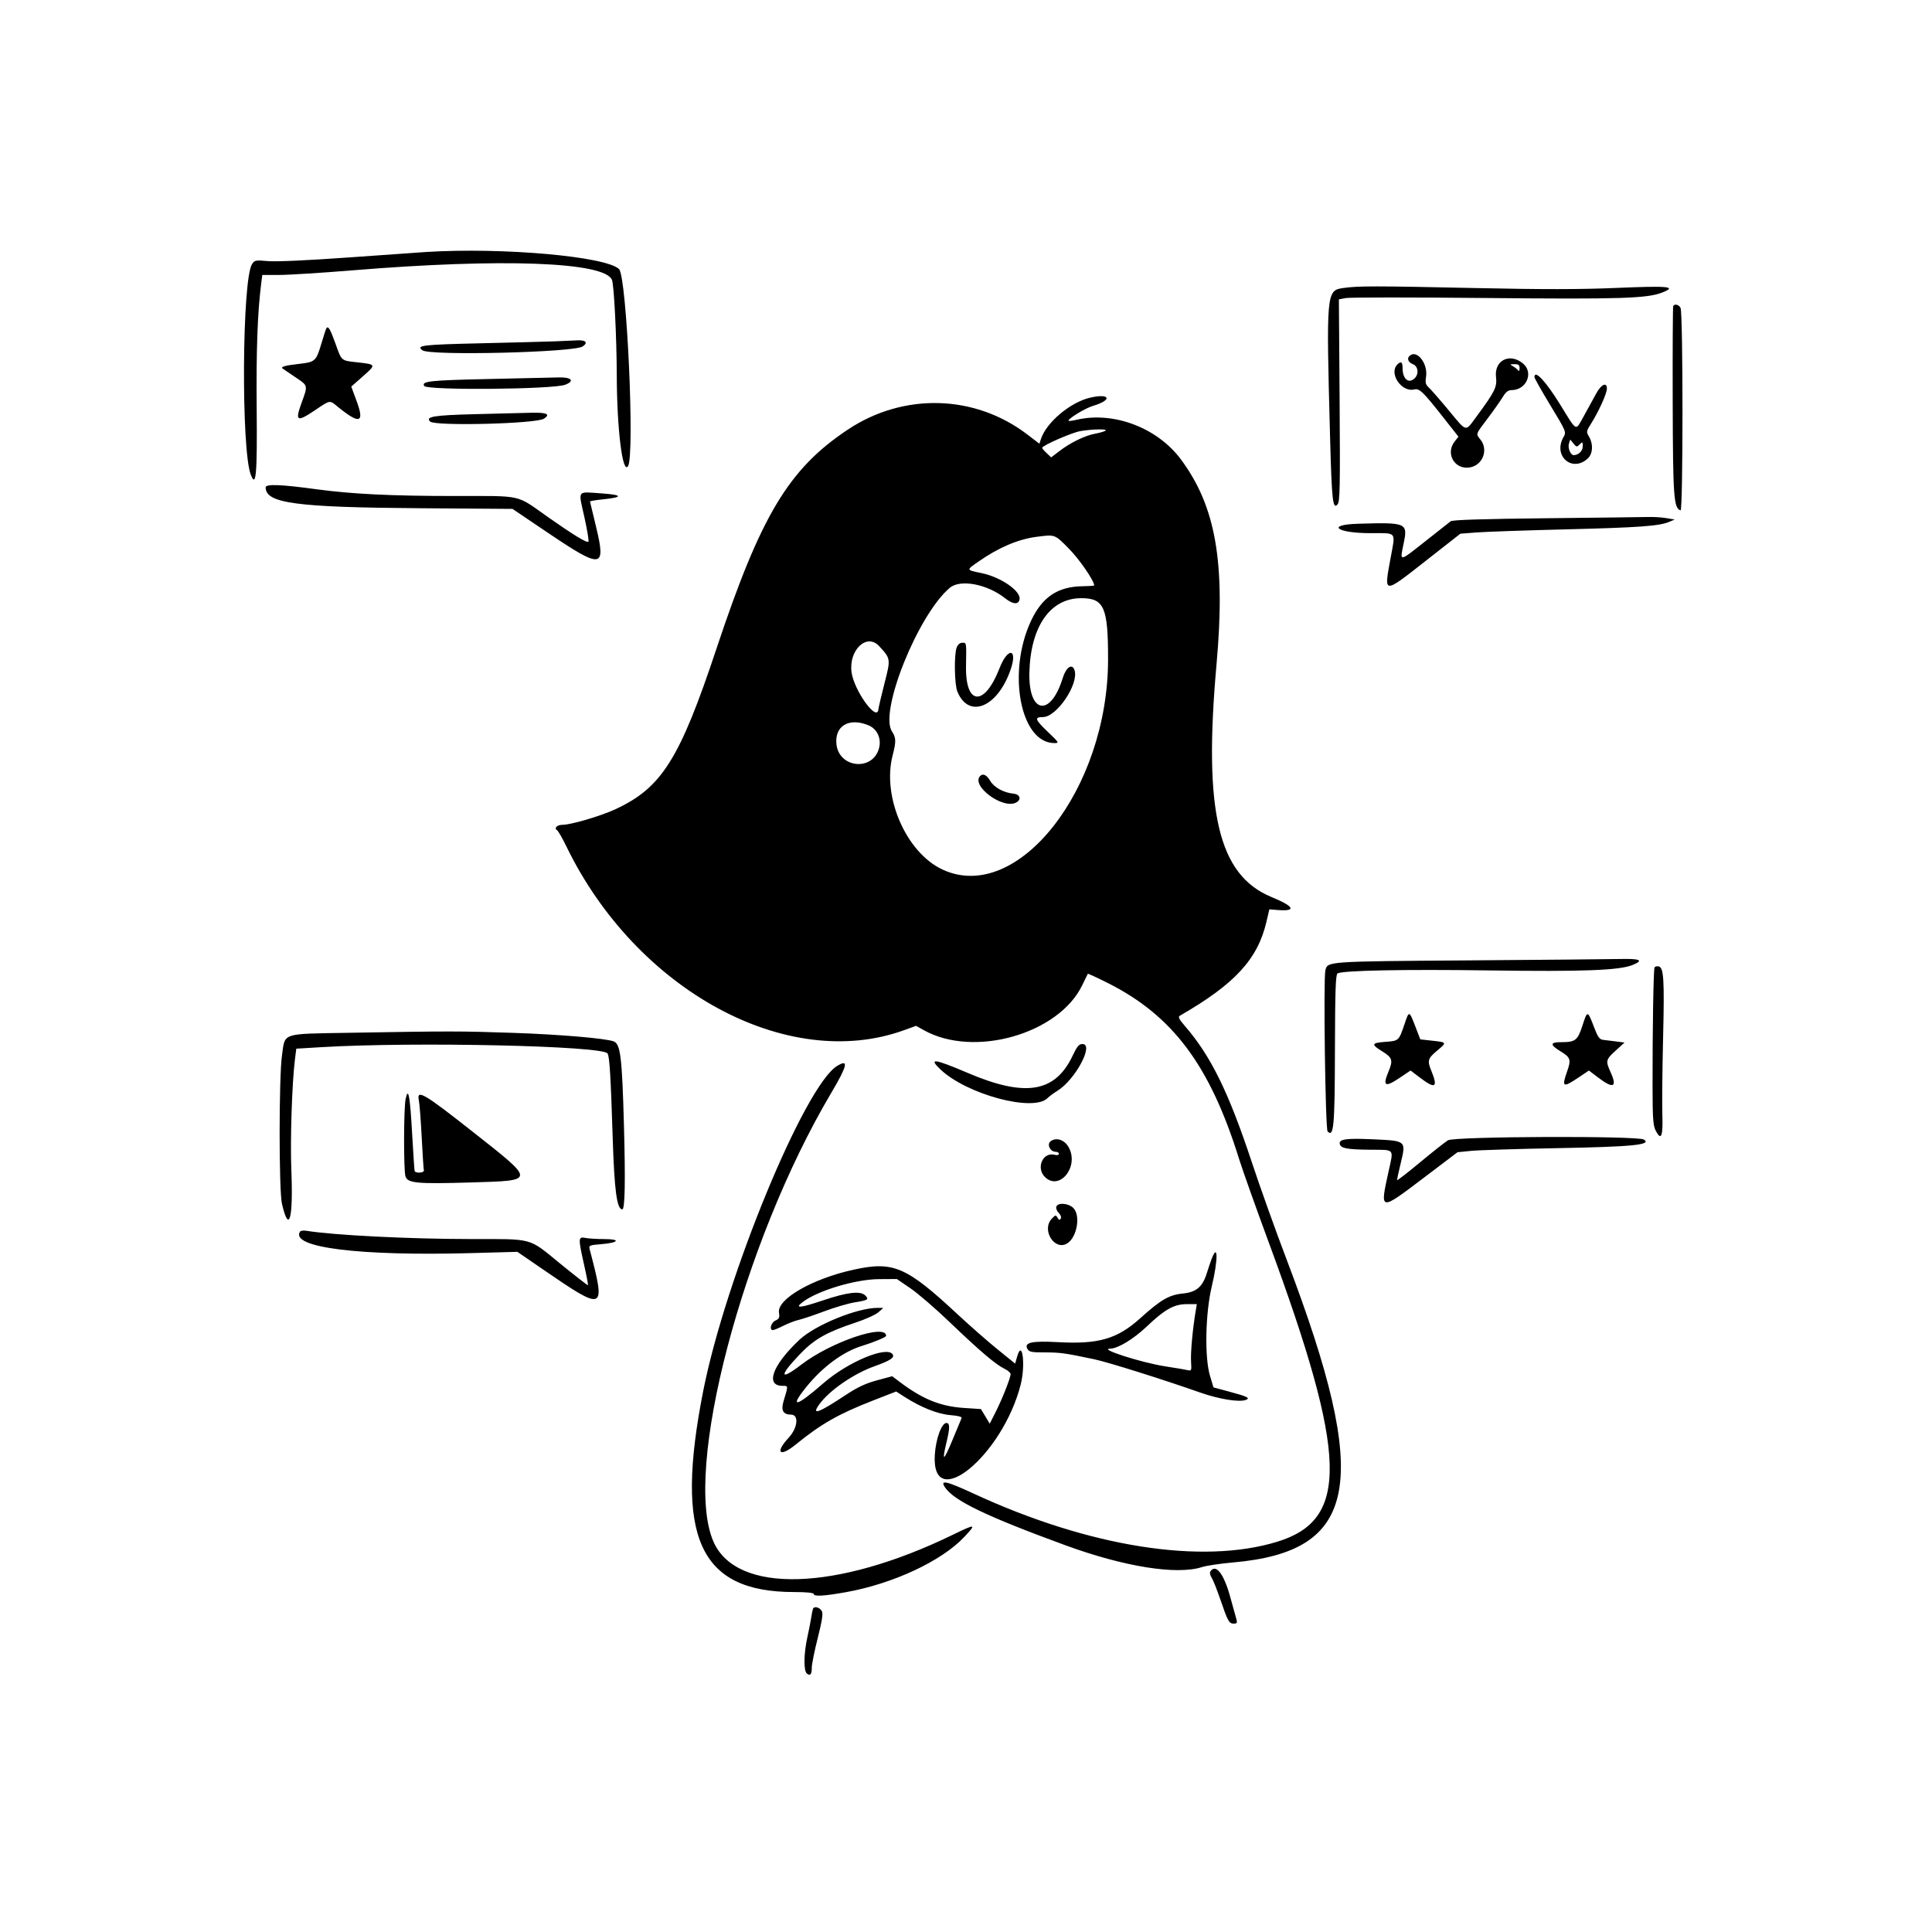 <svg id="svg" xmlns="http://www.w3.org/2000/svg" xmlns:xlink="http://www.w3.org/1999/xlink" width="400" height="400" viewBox="0, 0, 400,400"><g id="svgg"><path id="path0" d="M88.269 52.168 C 87.000 52.246,79.731 52.759,72.115 53.307 C 63.724 53.911,57.178 54.208,55.499 54.060 C 52.900 53.832,52.694 53.872,52.172 54.697 C 50.114 57.947,49.910 93.048,51.918 98.269 C 53.018 101.129,53.267 98.315,53.142 84.423 C 53.035 72.531,53.319 64.708,54.072 58.750 L 54.303 56.923 57.840 56.923 C 59.786 56.923,66.563 56.497,72.900 55.977 C 103.937 53.427,125.270 54.216,126.709 57.967 C 127.134 59.075,127.671 69.810,127.695 77.692 C 127.730 88.905,128.894 98.298,130.028 96.506 C 131.450 94.260,129.760 57.248,128.165 55.710 C 125.442 53.084,104.118 51.190,88.269 52.168 M278.096 59.631 C 274.606 60.137,274.573 60.505,275.373 90.385 C 275.732 103.764,275.939 105.611,276.944 104.396 C 277.418 103.824,277.478 100.644,277.351 82.851 L 277.202 61.978 278.655 61.705 C 279.455 61.555,292.416 61.551,307.458 61.697 C 335.610 61.969,341.070 61.797,344.216 60.538 C 347.249 59.324,345.499 59.153,334.758 59.609 C 327.175 59.932,319.405 59.940,305.577 59.641 C 284.668 59.189,281.154 59.187,278.096 59.631 M346.423 63.365 C 346.334 63.524,346.285 72.394,346.314 83.077 C 346.367 103.027,346.523 105.198,347.942 105.663 C 348.475 105.837,348.473 64.839,347.940 63.750 C 347.605 63.066,346.716 62.841,346.423 63.365 M67.568 67.974 C 67.470 68.137,67.030 69.485,66.589 70.971 C 65.445 74.830,65.303 74.960,61.802 75.353 C 59.050 75.661,58.072 75.938,58.494 76.287 C 58.582 76.360,59.736 77.145,61.058 78.032 C 63.829 79.891,63.782 79.707,62.444 83.384 C 61.054 87.203,61.455 87.450,65.092 85.018 C 68.537 82.714,68.138 82.764,70.128 84.375 C 74.447 87.873,75.490 87.535,73.877 83.161 L 72.727 80.042 75.112 77.936 C 77.910 75.466,77.907 75.458,74.051 75.025 C 70.545 74.632,70.777 74.832,69.422 71.046 C 68.374 68.121,67.927 67.379,67.568 67.974 M115.000 70.667 C 113.202 70.736,106.248 70.918,99.547 71.073 C 87.365 71.354,86.080 71.509,87.478 72.531 C 89.051 73.682,118.738 72.971,120.620 71.738 C 121.836 70.941,121.280 70.352,119.423 70.469 C 118.788 70.509,116.798 70.598,115.000 70.667 M291.795 73.718 C 291.252 74.261,291.579 75.034,292.500 75.385 C 293.601 75.803,293.825 77.384,292.912 78.297 C 291.661 79.548,290.385 78.479,290.385 76.179 C 290.385 74.926,290.059 74.710,289.308 75.462 C 287.477 77.292,290.186 81.289,292.811 80.630 C 293.879 80.362,294.610 81.072,298.997 86.648 L 301.958 90.411 301.171 91.411 C 299.179 93.944,301.221 97.357,304.376 96.765 C 306.996 96.273,308.182 93.139,306.538 91.049 C 305.530 89.767,305.445 90.025,308.009 86.624 C 309.241 84.991,310.639 83.005,311.117 82.212 C 311.747 81.165,312.248 80.769,312.941 80.769 C 316.041 80.769,317.597 77.143,315.310 75.248 C 312.569 72.977,309.326 74.619,309.735 78.070 C 309.979 80.125,309.513 81.066,305.689 86.250 C 303.312 89.472,303.778 89.580,299.895 84.904 C 298.095 82.736,296.259 80.634,295.816 80.233 C 295.161 79.641,295.053 79.226,295.245 78.026 C 295.692 75.233,293.285 72.228,291.795 73.718 M314.609 76.250 C 314.606 76.742,314.482 76.935,314.321 76.698 C 314.166 76.468,313.692 76.084,313.269 75.844 C 312.552 75.438,312.572 75.407,313.558 75.396 C 314.403 75.387,314.614 75.558,314.609 76.250 M317.692 78.086 C 317.692 78.303,319.183 80.942,321.004 83.952 C 324.296 89.391,324.312 89.429,323.696 90.512 C 321.479 94.409,325.519 97.920,328.750 94.904 C 329.792 93.932,329.900 91.946,328.993 90.412 C 328.398 89.404,328.417 89.287,329.429 87.684 C 331.021 85.161,332.692 81.459,332.692 80.453 C 332.692 79.006,331.474 79.595,330.439 81.543 C 329.934 82.492,328.813 84.535,327.947 86.083 C 326.125 89.340,326.601 89.565,323.012 83.752 C 320.023 78.912,317.692 76.430,317.692 78.086 M100.835 78.478 C 88.946 78.741,87.223 78.930,87.828 79.909 C 88.411 80.851,114.499 80.626,117.019 79.657 C 119.051 78.875,118.336 78.070,115.673 78.141 C 114.351 78.176,107.674 78.328,100.835 78.478 M225.661 82.343 C 221.599 83.299,216.681 87.424,215.537 90.834 L 215.192 91.861 212.692 89.952 C 201.820 81.650,187.067 81.257,175.506 88.962 C 163.259 97.124,157.516 106.712,148.322 134.346 C 140.703 157.248,136.970 163.155,127.313 167.588 C 124.261 168.989,118.197 170.767,116.465 170.768 C 115.336 170.769,114.641 171.463,115.337 171.894 C 115.576 172.042,116.438 173.537,117.252 175.216 C 131.699 205.019,163.012 222.060,187.197 213.281 L 189.660 212.387 191.284 213.294 C 201.644 219.085,219.225 214.077,224.073 203.956 C 224.659 202.732,225.176 201.677,225.221 201.611 C 225.267 201.545,227.096 202.389,229.287 203.486 C 242.811 210.260,250.509 220.568,256.555 240.000 C 257.246 242.221,260.017 250.010,262.712 257.308 C 279.002 301.420,279.379 314.600,264.480 319.188 C 248.877 323.992,225.538 320.308,201.654 309.269 C 195.916 306.617,194.585 306.316,195.627 307.906 C 197.449 310.688,204.173 313.928,220.577 319.931 C 232.753 324.387,243.608 326.123,248.846 324.451 C 249.798 324.148,252.658 323.718,255.202 323.497 C 281.390 321.223,283.948 307.002,266.452 260.962 C 264.120 254.827,260.868 245.740,259.225 240.769 C 254.397 226.168,250.716 218.660,245.341 212.449 C 244.107 211.023,243.865 210.534,244.276 210.297 C 255.672 203.728,260.378 198.621,262.203 190.845 L 262.807 188.269 264.486 188.405 C 268.485 188.727,268.013 187.684,263.279 185.735 C 252.222 181.182,249.131 168.124,251.869 137.535 C 253.753 116.487,251.731 104.851,244.497 95.119 C 239.621 88.558,230.591 85.127,222.895 86.911 C 222.055 87.106,221.312 87.209,221.243 87.140 C 220.915 86.813,224.633 84.526,226.296 84.032 C 230.398 82.814,229.849 81.357,225.661 82.343 M98.379 85.748 C 89.792 85.969,88.012 86.262,89.058 87.278 C 90.071 88.264,110.986 87.740,112.608 86.689 C 114.028 85.769,113.230 85.380,110.073 85.453 C 108.447 85.491,103.184 85.623,98.379 85.748 M228.846 89.193 C 228.529 89.371,227.577 89.641,226.731 89.793 C 224.679 90.162,221.662 91.620,219.443 93.314 L 217.634 94.695 216.702 93.819 C 216.189 93.337,215.769 92.843,215.769 92.721 C 215.770 92.243,221.928 89.548,223.699 89.251 C 226.280 88.819,229.580 88.781,228.846 89.193 M327.059 92.006 C 327.647 91.419,327.692 91.448,327.692 92.404 C 327.692 93.370,326.805 94.231,325.808 94.231 C 325.161 94.231,324.552 92.728,324.836 91.832 L 325.100 91.001 325.763 91.820 C 326.379 92.581,326.472 92.594,327.059 92.006 M55.000 100.907 C 55.000 104.198,61.230 105.038,86.998 105.224 L 106.111 105.362 113.553 110.385 C 124.602 117.841,125.502 117.726,123.422 109.126 C 122.745 106.328,122.174 103.952,122.153 103.846 C 122.132 103.740,123.271 103.540,124.684 103.400 C 129.116 102.962,129.013 102.450,124.432 102.143 C 119.382 101.804,119.711 101.332,120.993 107.084 C 121.583 109.737,121.957 112.018,121.822 112.152 C 121.511 112.464,118.645 110.713,113.269 106.926 C 106.731 102.320,108.418 102.692,94.088 102.692 C 81.120 102.692,72.808 102.287,65.577 101.303 C 58.135 100.289,55.000 100.172,55.000 100.907 M320.155 107.296 C 307.034 107.435,300.714 107.635,300.347 107.923 C 300.050 108.155,297.673 110.030,295.064 112.089 C 289.579 116.418,289.807 116.398,290.616 112.490 C 291.493 108.245,291.235 108.135,281.154 108.439 C 274.452 108.642,276.748 110.385,283.717 110.385 C 289.323 110.385,288.941 109.910,287.899 115.577 C 286.517 123.097,286.300 123.084,295.315 116.016 L 302.358 110.494 305.698 110.236 C 307.535 110.094,315.805 109.809,324.075 109.601 C 339.377 109.218,343.520 108.919,345.577 108.051 L 346.731 107.564 345.000 107.272 C 344.048 107.111,342.404 107.005,341.346 107.036 C 340.288 107.067,330.752 107.184,320.155 107.296 M221.271 113.558 C 223.449 115.749,226.539 120.236,226.538 121.208 C 226.538 121.284,225.457 121.360,224.135 121.376 C 218.983 121.440,215.759 123.614,213.442 128.585 C 208.472 139.246,211.273 153.846,218.289 153.846 C 219.331 153.846,219.281 153.759,216.994 151.576 C 214.268 148.974,214.093 148.462,215.932 148.462 C 218.776 148.462,223.387 141.640,222.478 138.777 C 222.001 137.273,220.728 138.106,220.025 140.385 C 217.498 148.568,212.907 147.800,213.123 139.231 C 213.363 129.700,217.446 123.846,223.856 123.846 C 228.600 123.846,229.423 125.724,229.414 136.538 C 229.392 163.460,210.609 187.271,195.114 180.020 C 187.607 176.507,182.579 164.965,184.815 156.379 C 185.554 153.541,185.530 152.729,184.669 151.423 C 181.981 147.346,190.092 127.214,196.644 121.701 C 198.821 119.869,204.383 120.920,208.103 123.867 C 209.717 125.145,210.869 125.232,211.089 124.092 C 211.416 122.394,207.245 119.499,203.275 118.669 C 199.969 117.977,199.996 118.075,202.591 116.262 C 206.743 113.361,210.792 111.637,214.612 111.144 C 218.476 110.645,218.318 110.587,221.271 113.558 M181.994 133.750 C 184.421 136.360,184.427 136.401,183.137 141.428 C 182.496 143.921,181.918 146.391,181.852 146.915 C 181.524 149.500,176.815 142.937,176.305 139.183 C 175.682 134.607,179.447 131.012,181.994 133.750 M198.067 134.063 C 197.501 135.554,197.606 141.741,198.223 143.217 C 200.603 148.915,206.552 146.440,209.238 138.634 C 210.768 134.186,208.645 133.952,206.927 138.379 C 203.842 146.329,199.872 146.112,200.004 138.002 C 200.087 132.856,200.122 133.077,199.221 133.077 C 198.739 133.077,198.300 133.453,198.067 134.063 M179.834 150.178 C 181.669 150.945,182.565 153.010,181.951 155.057 C 180.557 159.711,173.729 158.984,173.181 154.123 C 172.749 150.287,175.786 148.487,179.834 150.178 M202.949 160.641 C 200.934 162.655,207.629 167.629,210.376 166.159 C 211.548 165.531,211.212 164.447,209.804 164.315 C 207.813 164.128,205.815 163.025,205.018 161.675 C 204.298 160.455,203.522 160.067,202.949 160.641 M304.038 198.838 C 274.611 199.051,274.873 199.033,274.408 200.886 C 273.970 202.630,274.400 233.786,274.868 234.253 C 276.144 235.528,276.345 233.284,276.385 217.366 C 276.415 205.100,276.528 201.783,276.922 201.539 C 277.927 200.918,290.637 200.667,308.462 200.916 C 327.767 201.186,335.226 200.904,337.978 199.803 C 340.400 198.833,339.631 198.451,335.458 198.549 C 333.408 198.597,319.269 198.727,304.038 198.838 M342.559 200.289 C 342.331 200.657,342.120 213.370,342.144 225.192 C 342.158 231.730,342.260 233.074,342.827 234.147 C 343.934 236.241,344.319 235.286,344.173 230.819 C 344.099 228.571,344.166 221.452,344.322 215.000 C 344.619 202.750,344.466 200.285,343.395 200.079 C 343.048 200.012,342.672 200.107,342.559 200.289 M290.803 211.995 C 289.640 215.460,289.597 215.501,286.947 215.693 C 283.928 215.911,283.807 216.212,286.152 217.655 C 288.267 218.956,288.450 219.517,287.500 221.790 C 286.200 224.902,286.733 225.208,289.828 223.128 L 292.041 221.640 294.001 223.126 C 297.211 225.560,297.772 225.184,296.300 221.588 C 295.487 219.600,295.630 219.125,297.524 217.542 C 299.607 215.801,299.610 215.807,296.498 215.462 L 294.058 215.192 293.064 212.605 C 291.750 209.188,291.745 209.186,290.803 211.995 M327.635 212.320 C 326.644 215.395,326.171 215.769,323.267 215.769 C 320.901 215.769,320.848 216.285,323.075 217.655 C 325.193 218.958,325.324 219.371,324.423 221.923 C 323.308 225.084,323.609 225.240,326.751 223.128 L 328.964 221.640 330.925 223.126 C 334.040 225.488,334.874 225.109,333.453 221.977 C 332.394 219.642,332.457 219.377,334.519 217.506 L 336.346 215.849 334.615 215.622 C 333.663 215.497,332.459 215.349,331.939 215.294 C 331.157 215.210,330.825 214.750,330.016 212.626 C 328.696 209.162,328.654 209.156,327.635 212.320 M72.472 213.825 C 58.028 214.075,59.058 213.731,58.379 218.539 C 57.735 223.094,57.733 246.462,58.376 249.231 C 59.844 255.556,60.730 252.400,60.319 242.308 C 60.064 236.045,60.456 224.115,61.077 219.231 L 61.346 217.115 66.538 216.805 C 85.742 215.655,124.804 216.515,125.789 218.109 C 126.204 218.780,126.445 222.757,126.859 235.769 C 127.201 246.516,127.725 250.385,128.840 250.385 C 129.391 250.385,129.503 244.624,129.179 232.885 C 128.792 218.853,128.461 216.146,127.069 215.612 C 125.426 214.982,115.934 214.173,106.346 213.846 C 95.225 213.466,93.245 213.465,72.472 213.825 M222.090 218.545 C 218.473 226.210,212.315 227.232,200.386 222.149 C 193.381 219.163,192.169 219.008,194.712 221.420 C 200.161 226.590,213.944 230.287,216.869 227.362 C 217.231 226.999,218.159 226.313,218.929 225.837 C 222.623 223.554,226.582 216.154,224.109 216.154 C 223.394 216.154,222.995 216.626,222.090 218.545 M173.329 220.683 C 166.611 224.753,150.266 264.384,145.613 287.885 C 139.611 318.203,144.750 329.615,164.407 329.615 C 166.854 329.615,168.462 329.768,168.462 330.000 C 168.462 330.582,170.570 330.465,175.240 329.625 C 184.899 327.885,194.900 323.219,199.585 318.266 C 202.237 315.461,202.065 315.422,197.287 317.749 C 173.241 329.456,152.517 330.067,147.726 319.209 C 141.305 304.656,153.703 257.335,172.056 226.346 C 175.468 220.586,175.779 219.199,173.329 220.683 M83.986 227.500 C 83.579 229.384,83.543 242.107,83.941 243.521 C 84.346 244.967,86.280 245.152,97.480 244.815 C 111.013 244.407,111.003 244.671,97.849 234.300 C 87.788 226.367,86.222 225.451,86.715 227.788 C 86.860 228.476,87.126 231.895,87.304 235.387 C 87.483 238.878,87.687 241.994,87.757 242.310 C 87.866 242.799,86.334 242.970,85.860 242.521 C 85.804 242.468,85.572 239.084,85.345 235.000 C 84.892 226.859,84.541 224.925,83.986 227.500 M299.779 236.088 C 299.129 236.496,296.490 238.584,293.914 240.729 C 291.338 242.873,289.232 244.495,289.233 244.333 C 289.235 244.171,289.577 242.615,289.994 240.875 C 291.131 236.134,291.200 236.194,284.190 235.877 C 278.752 235.631,277.192 235.848,277.380 236.824 C 277.558 237.745,278.858 237.995,283.686 238.039 C 288.891 238.085,288.553 237.677,287.469 242.616 C 285.671 250.808,285.607 250.797,294.719 243.893 L 301.763 238.556 304.563 238.274 C 306.104 238.120,314.231 237.865,322.624 237.709 C 338.017 237.423,342.048 237.019,340.359 235.932 C 339.106 235.125,301.081 235.272,299.779 236.088 M217.528 236.278 C 216.678 236.899,217.412 238.462,218.554 238.462 C 218.926 238.462,219.231 238.653,219.231 238.888 C 219.231 239.145,218.867 239.223,218.316 239.084 C 215.901 238.478,214.460 241.803,216.329 243.671 C 219.288 246.630,223.406 241.676,221.328 237.657 C 220.476 236.009,218.752 235.383,217.528 236.278 M218.704 249.816 C 218.580 250.139,218.801 250.724,219.194 251.117 C 219.611 251.534,219.787 252.031,219.615 252.308 C 219.396 252.663,219.225 252.614,218.947 252.117 C 218.603 251.503,218.509 251.520,217.748 252.336 C 215.553 254.692,218.396 259.106,221.009 257.398 C 223.031 256.077,223.759 251.544,222.187 250.067 C 221.145 249.088,219.041 248.937,218.704 249.816 M62.105 255.016 C 60.078 258.297,74.429 260.080,97.692 259.438 L 107.115 259.177 112.308 262.742 C 125.290 271.655,125.476 271.577,122.075 258.613 C 121.878 257.862,122.051 257.787,124.428 257.597 C 128.120 257.300,128.622 256.538,125.125 256.538 C 123.628 256.538,121.863 256.430,121.202 256.298 C 119.698 255.997,119.683 256.314,120.944 261.923 C 121.444 264.144,121.798 266.017,121.732 266.085 C 121.666 266.153,119.076 264.142,115.976 261.615 C 109.296 256.170,110.656 256.541,97.350 256.532 C 84.624 256.522,68.959 255.729,63.380 254.812 C 62.807 254.718,62.233 254.810,62.105 255.016 M250.845 260.673 C 250.624 261.255,250.165 262.611,249.826 263.688 C 248.955 266.456,247.651 267.543,244.886 267.810 C 242.082 268.080,240.308 269.107,236.162 272.854 C 231.331 277.221,227.501 278.345,219.038 277.878 C 213.699 277.584,212.004 277.944,212.690 279.227 C 213.054 279.907,213.493 280.000,216.330 280.000 C 219.467 280.000,220.491 280.142,226.538 281.419 C 229.398 282.022,240.698 285.571,248.450 288.300 C 252.401 289.691,256.576 290.364,257.956 289.832 C 258.930 289.457,258.258 289.130,254.369 288.086 L 251.238 287.246 250.523 284.873 C 249.369 281.043,249.552 271.903,250.896 266.278 C 252.216 260.753,252.183 257.155,250.845 260.673 M176.731 262.875 C 168.154 264.756,160.825 268.980,161.280 271.780 C 161.441 272.777,161.316 273.055,160.545 273.406 C 159.631 273.823,159.210 275.385,160.013 275.385 C 160.231 275.385,161.227 274.973,162.224 274.470 C 163.222 273.968,164.633 273.428,165.359 273.271 C 166.085 273.113,168.451 272.319,170.617 271.506 C 172.783 270.692,175.630 269.853,176.944 269.642 C 179.736 269.192,179.972 269.038,179.145 268.211 C 178.146 267.212,175.441 267.528,170.362 269.238 C 165.628 270.832,164.421 270.935,166.160 269.596 C 169.236 267.227,177.093 264.860,181.975 264.830 L 185.681 264.808 188.500 266.731 C 190.051 267.788,193.709 270.944,196.629 273.743 C 202.842 279.697,206.169 282.528,207.949 283.377 C 208.654 283.714,209.231 284.212,209.231 284.486 C 209.231 285.261,207.540 289.561,206.163 292.290 L 204.915 294.761 204.003 293.246 L 203.090 291.731 199.526 291.496 C 194.699 291.177,191.021 289.685,186.300 286.129 L 184.716 284.935 181.549 285.790 C 179.206 286.422,177.517 287.216,175.056 288.844 C 169.440 292.560,167.962 293.091,169.586 290.810 C 171.654 287.907,176.706 284.411,181.090 282.852 C 184.264 281.722,185.242 281.087,184.831 280.422 C 183.682 278.563,175.536 281.956,170.431 286.419 C 164.833 291.314,163.333 291.640,166.918 287.183 C 170.268 283.019,174.584 279.831,178.462 278.655 C 180.839 277.934,183.462 276.842,183.462 276.573 C 183.462 273.955,172.052 277.824,165.919 282.521 C 161.338 286.028,161.248 284.915,165.735 280.248 C 168.615 277.252,171.198 275.793,177.044 273.860 C 179.121 273.174,181.284 272.203,181.852 271.703 L 182.885 270.794 181.731 270.782 C 177.558 270.742,168.787 274.314,165.512 277.388 C 159.931 282.625,158.360 286.923,162.026 286.923 C 163.227 286.923,163.220 286.809,162.221 290.130 C 161.656 292.010,162.151 292.886,163.777 292.882 C 165.458 292.879,165.161 295.658,163.263 297.692 C 160.387 300.774,161.410 301.788,164.697 299.114 C 169.972 294.821,173.595 292.752,180.667 289.995 L 185.538 288.095 187.288 289.217 C 190.689 291.396,194.161 292.775,196.772 292.985 C 198.398 293.115,199.206 293.335,199.084 293.612 C 198.981 293.847,198.108 295.942,197.144 298.269 C 195.348 302.606,194.970 302.728,195.954 298.654 C 196.688 295.613,196.685 294.615,195.940 294.615 C 194.944 294.615,193.734 297.955,193.540 301.243 C 192.815 313.476,207.561 301.394,211.320 286.675 C 212.360 282.600,211.668 277.104,210.588 280.872 L 210.173 282.320 206.529 279.369 C 204.525 277.746,200.808 274.485,198.269 272.123 C 187.617 262.209,184.963 261.070,176.731 262.875 M247.551 271.442 C 246.926 275.163,246.473 280.125,246.595 281.911 C 246.721 283.736,246.673 283.867,245.942 283.683 C 245.508 283.574,243.431 283.222,241.326 282.900 C 236.382 282.143,227.303 279.240,229.840 279.227 C 231.417 279.219,234.665 277.259,237.392 274.668 C 241.181 271.069,243.072 270.011,245.723 270.005 L 247.793 270.000 247.551 271.442 M250.566 325.402 C 250.430 325.622,250.564 326.185,250.865 326.652 C 251.165 327.118,251.966 329.126,252.644 331.113 C 254.206 335.687,254.465 336.154,255.440 336.154 C 256.081 336.154,256.190 335.985,255.998 335.288 C 255.866 334.813,255.265 332.645,254.662 330.473 C 253.348 325.737,251.655 323.640,250.566 325.402 M168.301 333.145 C 168.214 333.425,168.050 334.260,167.937 335.000 C 167.825 335.740,167.467 337.558,167.142 339.038 C 166.400 342.425,166.359 345.910,167.055 346.488 C 167.748 347.063,168.078 346.655,168.074 345.224 C 168.072 344.572,168.627 341.821,169.308 339.112 C 170.237 335.410,170.442 334.023,170.135 333.535 C 169.616 332.711,168.509 332.476,168.301 333.145 " stroke="none" fill="#000000" fill-rule="evenodd"></path></g></svg>